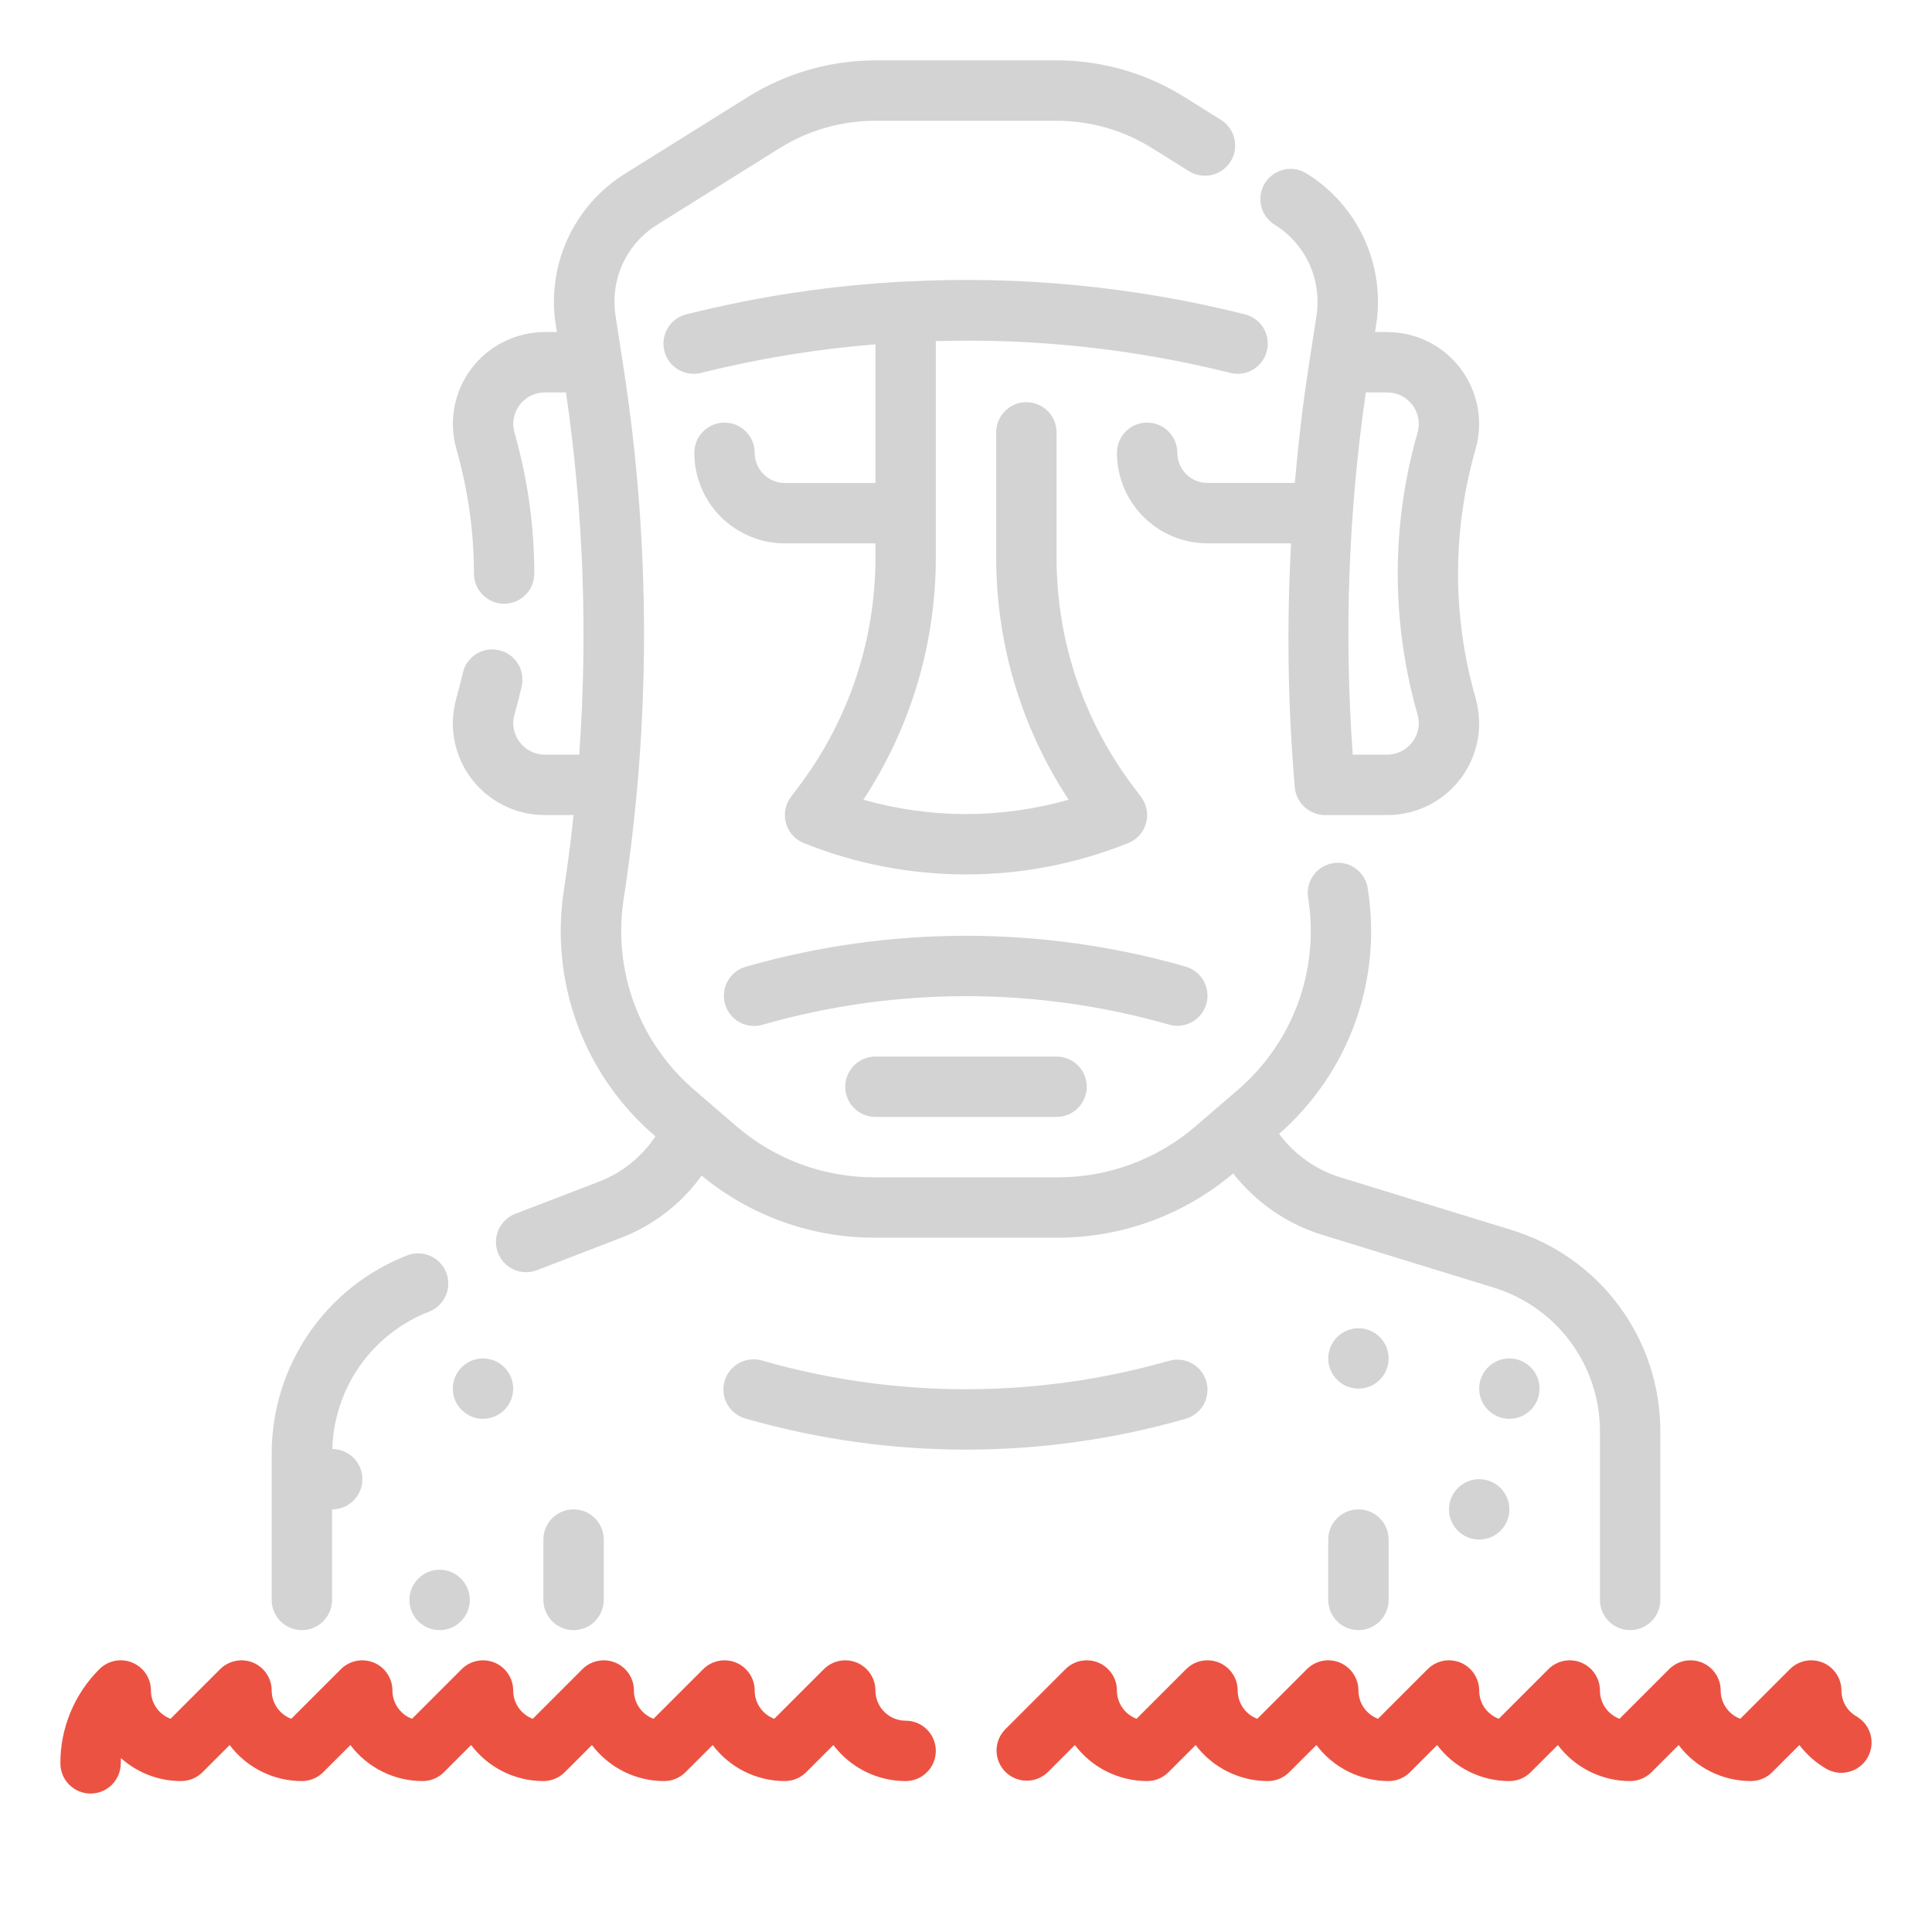 <?xml version="1.0" encoding="UTF-8" standalone="no"?> <svg width="64" height="64" viewBox="0 0 64 64" fill="none" xmlns="http://www.w3.org/2000/svg">
<path d="M10 54C10.265 54 10.52 53.895 10.707 53.707C10.895 53.52 11 53.265 11 53V50C11.265 50.001 11.52 49.897 11.708 49.71C11.897 49.524 12.003 49.27 12.005 49.005C12.006 48.739 11.902 48.484 11.715 48.296C11.528 48.108 11.274 48.001 11.009 48C11.036 47.011 11.354 46.052 11.923 45.243C12.492 44.434 13.287 43.811 14.209 43.452C14.332 43.405 14.444 43.334 14.539 43.243C14.634 43.153 14.71 43.044 14.764 42.924C14.817 42.804 14.846 42.675 14.85 42.544C14.853 42.412 14.83 42.282 14.783 42.159C14.736 42.036 14.665 41.924 14.574 41.829C14.484 41.734 14.375 41.657 14.255 41.604C14.135 41.551 14.006 41.522 13.875 41.519C13.743 41.515 13.613 41.538 13.49 41.585C12.172 42.098 11.039 42.995 10.238 44.161C9.437 45.327 9.006 46.707 9 48.121V53C9 53.265 9.105 53.52 9.293 53.707C9.48 53.895 9.735 54 10 54Z" fill="#d3d3d3"/>
<path d="M17.282 22.733C17.311 22.605 17.314 22.472 17.292 22.343C17.27 22.213 17.223 22.09 17.153 21.979C17.082 21.867 16.991 21.771 16.884 21.695C16.777 21.619 16.656 21.566 16.527 21.537C16.399 21.508 16.267 21.504 16.137 21.526C16.008 21.548 15.884 21.596 15.773 21.666C15.662 21.736 15.566 21.827 15.49 21.934C15.414 22.042 15.36 22.163 15.331 22.291C15.268 22.57 15.197 22.849 15.112 23.146C15.041 23.412 15.003 23.685 15 23.96C15.001 24.766 15.321 25.539 15.891 26.109C16.461 26.679 17.234 26.999 18.04 27H19C18.911 27.823 18.809 28.646 18.683 29.466C18.446 30.974 18.6 32.518 19.13 33.95C19.661 35.382 20.55 36.654 21.712 37.644C21.259 38.325 20.606 38.849 19.843 39.144L17.07 40.209C16.822 40.304 16.623 40.494 16.515 40.737C16.408 40.979 16.401 41.254 16.496 41.502C16.591 41.75 16.781 41.949 17.024 42.057C17.266 42.164 17.541 42.171 17.789 42.076L20.564 41.008C21.639 40.595 22.57 39.878 23.243 38.944C24.849 40.271 26.867 40.998 28.95 41H35.05C37.174 40.998 39.229 40.244 40.85 38.871C41.603 39.834 42.632 40.545 43.8 40.906L49.475 42.652C50.498 42.964 51.394 43.597 52.029 44.458C52.664 45.319 53.004 46.362 53 47.432V53C53 53.265 53.105 53.52 53.293 53.707C53.48 53.895 53.735 54 54 54C54.265 54 54.52 53.895 54.707 53.707C54.895 53.52 55 53.265 55 53V47.432C55.006 45.934 54.528 44.473 53.638 43.268C52.748 42.062 51.493 41.176 50.059 40.741L44.384 38.995C43.578 38.742 42.874 38.239 42.372 37.56C43.506 36.569 44.37 35.307 44.885 33.892C45.399 32.476 45.547 30.954 45.314 29.466C45.299 29.332 45.257 29.203 45.19 29.086C45.124 28.97 45.035 28.867 44.928 28.785C44.821 28.704 44.699 28.644 44.569 28.611C44.439 28.578 44.303 28.571 44.17 28.591C44.038 28.611 43.91 28.658 43.796 28.728C43.681 28.799 43.582 28.892 43.505 29.002C43.427 29.111 43.372 29.235 43.343 29.367C43.315 29.498 43.313 29.634 43.338 29.766C43.522 30.938 43.402 32.139 42.99 33.251C42.578 34.364 41.887 35.353 40.983 36.122L39.59 37.322C38.325 38.405 36.715 39 35.05 39H28.95C27.285 39 25.675 38.404 24.41 37.321L23.018 36.121C22.114 35.352 21.423 34.364 21.01 33.251C20.598 32.138 20.478 30.938 20.662 29.765C21.558 23.953 21.558 18.037 20.662 12.225L20.389 10.447C20.3 9.867 20.383 9.274 20.627 8.741C20.872 8.208 21.267 7.758 21.765 7.447L25.828 4.907C26.782 4.312 27.884 3.998 29.008 4H34.992C36.117 3.999 37.219 4.315 38.172 4.912L39.385 5.67C39.61 5.811 39.883 5.856 40.141 5.796C40.4 5.736 40.624 5.575 40.765 5.35C40.906 5.125 40.951 4.853 40.891 4.594C40.831 4.335 40.67 4.111 40.445 3.97L39.232 3.212C37.961 2.418 36.491 1.998 34.992 2H29.008C27.509 1.999 26.039 2.421 24.768 3.216L20.7 5.756C19.87 6.274 19.211 7.023 18.804 7.912C18.396 8.801 18.259 9.79 18.408 10.756L18.45 11H18.04C17.57 11.001 17.106 11.111 16.686 11.321C16.265 11.531 15.899 11.835 15.616 12.211C15.333 12.586 15.14 13.022 15.054 13.484C14.968 13.946 14.99 14.422 15.118 14.874C15.503 16.216 15.698 17.604 15.7 19C15.7 19.265 15.805 19.52 15.993 19.707C16.18 19.895 16.435 20 16.7 20C16.965 20 17.22 19.895 17.407 19.707C17.595 19.52 17.7 19.265 17.7 19C17.698 17.419 17.477 15.846 17.042 14.326C16.998 14.171 16.991 14.008 17.021 13.85C17.05 13.692 17.116 13.543 17.213 13.415C17.31 13.287 17.435 13.182 17.579 13.11C17.723 13.038 17.881 13.001 18.042 13H18.75C19.328 16.973 19.475 20.996 19.187 25H18.04C17.765 24.996 17.503 24.886 17.309 24.691C17.114 24.497 17.004 24.235 17 23.96C17.002 23.863 17.016 23.767 17.042 23.674C17.131 23.362 17.211 23.048 17.282 22.733Z" fill="#d3d3d3"/>
<path d="M30.016 9.326H30C29.993 9.325 29.985 9.325 29.978 9.326C27.541 9.452 25.123 9.814 22.756 10.408C22.626 10.438 22.503 10.493 22.395 10.57C22.287 10.648 22.195 10.746 22.125 10.86C22.056 10.974 22.009 11.1 21.989 11.232C21.969 11.364 21.975 11.498 22.008 11.627C22.04 11.756 22.098 11.878 22.178 11.984C22.259 12.091 22.359 12.18 22.474 12.247C22.59 12.314 22.717 12.358 22.849 12.375C22.981 12.392 23.116 12.383 23.244 12.347C25.134 11.877 27.059 11.562 29 11.406V16H26C25.735 16 25.48 15.895 25.293 15.707C25.105 15.52 25 15.265 25 15C25 14.735 24.895 14.48 24.707 14.293C24.52 14.105 24.265 14 24 14C23.735 14 23.48 14.105 23.293 14.293C23.105 14.48 23 14.735 23 15C23 15.796 23.316 16.559 23.879 17.121C24.441 17.684 25.204 18 26 18H29V18.512C28.994 21.208 28.12 23.83 26.508 25.99L26.2 26.4C26.108 26.523 26.045 26.665 26.017 26.816C25.989 26.967 25.995 27.122 26.037 27.27C26.078 27.418 26.153 27.555 26.256 27.669C26.359 27.783 26.486 27.872 26.629 27.929C30.076 29.313 33.924 29.313 37.371 27.929C37.514 27.872 37.641 27.783 37.744 27.669C37.847 27.555 37.922 27.418 37.963 27.27C38.005 27.122 38.011 26.967 37.983 26.816C37.955 26.665 37.892 26.523 37.8 26.4L37.492 25.99C35.88 23.83 35.006 21.208 35 18.512V14.323C35 14.058 34.895 13.803 34.707 13.616C34.52 13.428 34.265 13.323 34 13.323C33.735 13.323 33.48 13.428 33.293 13.616C33.105 13.803 33 14.058 33 14.323V18.512C33.007 21.349 33.841 24.122 35.4 26.491C33.178 27.125 30.822 27.125 28.6 26.491C30.159 24.122 30.993 21.349 31 18.512V11.3C34.285 11.202 37.568 11.556 40.756 12.353C40.836 12.373 40.918 12.383 41.001 12.383C41.244 12.382 41.479 12.292 41.661 12.131C41.843 11.969 41.96 11.747 41.989 11.505C42.019 11.264 41.96 11.02 41.823 10.819C41.685 10.618 41.48 10.474 41.244 10.414C37.577 9.493 33.792 9.127 30.016 9.326V9.326Z" fill="#d3d3d3"/>
<path d="M39 33.981C39.241 33.981 39.474 33.894 39.657 33.735C39.839 33.577 39.957 33.358 39.99 33.119C40.024 32.88 39.969 32.637 39.837 32.435C39.706 32.233 39.505 32.085 39.273 32.019C34.519 30.659 29.479 30.659 24.725 32.019C24.596 32.053 24.476 32.112 24.37 32.193C24.264 32.274 24.176 32.375 24.11 32.491C24.044 32.606 24.002 32.734 23.986 32.866C23.97 32.998 23.981 33.132 24.017 33.26C24.053 33.388 24.115 33.508 24.198 33.612C24.282 33.715 24.385 33.802 24.502 33.865C24.619 33.929 24.747 33.968 24.88 33.981C25.012 33.995 25.146 33.981 25.273 33.942C29.669 32.685 34.329 32.685 38.725 33.942C38.814 33.968 38.907 33.981 39 33.981Z" fill="#d3d3d3"/>
<path d="M39.962 45.764C39.889 45.509 39.718 45.294 39.486 45.165C39.254 45.036 38.981 45.005 38.726 45.078C34.33 46.334 29.67 46.334 25.274 45.078C25.146 45.036 25.011 45.021 24.877 45.032C24.743 45.044 24.613 45.083 24.494 45.146C24.376 45.209 24.271 45.295 24.186 45.4C24.102 45.505 24.039 45.625 24.002 45.755C23.965 45.884 23.955 46.019 23.972 46.153C23.988 46.286 24.032 46.415 24.099 46.531C24.167 46.647 24.257 46.749 24.365 46.829C24.473 46.91 24.595 46.968 24.726 47C29.48 48.361 34.52 48.361 39.274 47C39.4 46.964 39.518 46.904 39.621 46.822C39.724 46.74 39.81 46.639 39.874 46.525C39.938 46.41 39.979 46.283 39.994 46.153C40.009 46.023 39.998 45.89 39.962 45.764V45.764Z" fill="#d3d3d3"/>
<path d="M29 35C28.735 35 28.48 35.105 28.293 35.293C28.105 35.48 28 35.735 28 36C28 36.265 28.105 36.52 28.293 36.707C28.48 36.895 28.735 37 29 37H35C35.265 37 35.52 36.895 35.707 36.707C35.895 36.52 36 36.265 36 36C36 35.735 35.895 35.48 35.707 35.293C35.52 35.105 35.265 35 35 35H29Z" fill="#d3d3d3"/>
<path d="M18 51V53C18 53.265 18.105 53.52 18.293 53.707C18.48 53.895 18.735 54 19 54C19.265 54 19.52 53.895 19.707 53.707C19.895 53.52 20 53.265 20 53V51C20 50.735 19.895 50.48 19.707 50.293C19.52 50.105 19.265 50 19 50C18.735 50 18.48 50.105 18.293 50.293C18.105 50.48 18 50.735 18 51Z" fill="#d3d3d3"/>
<path d="M44 51V53C44 53.265 44.105 53.52 44.293 53.707C44.48 53.895 44.735 54 45 54C45.265 54 45.52 53.895 45.707 53.707C45.895 53.52 46 53.265 46 53V51C46 50.735 45.895 50.48 45.707 50.293C45.52 50.105 45.265 50 45 50C44.735 50 44.48 50.105 44.293 50.293C44.105 50.48 44 50.735 44 51Z" fill="#d3d3d3"/>
<path d="M49 51C49.552 51 50 50.552 50 50C50 49.448 49.552 49 49 49C48.448 49 48 49.448 48 50C48 50.552 48.448 51 49 51Z" fill="#d3d3d3"/>
<path d="M50 47C50.552 47 51 46.552 51 46C51 45.448 50.552 45 50 45C49.448 45 49 45.448 49 46C49 46.552 49.448 47 50 47Z" fill="#d3d3d3"/>
<path d="M45 46C45.552 46 46 45.552 46 45C46 44.448 45.552 44 45 44C44.448 44 44 44.448 44 45C44 45.552 44.448 46 45 46Z" fill="#d3d3d3"/>
<path d="M14.563 54C15.115 54 15.563 53.552 15.563 53C15.563 52.448 15.115 52 14.563 52C14.011 52 13.563 52.448 13.563 53C13.563 53.552 14.011 54 14.563 54Z" fill="#d3d3d3"/>
<path d="M16 47C16.552 47 17 46.552 17 46C17 45.448 16.552 45 16 45C15.448 45 15 45.448 15 46C15 46.552 15.448 47 16 47Z" fill="#d3d3d3"/>
<path d="M30 57C29.735 57 29.48 56.895 29.293 56.707C29.105 56.52 29 56.265 29 56C29 55.802 28.941 55.609 28.831 55.445C28.721 55.28 28.565 55.152 28.383 55.076C28.2 55.001 27.999 54.981 27.805 55.02C27.611 55.058 27.433 55.153 27.293 55.293L25.649 56.937C25.458 56.866 25.294 56.737 25.178 56.57C25.062 56.403 25 56.204 25 56C25 55.802 24.941 55.609 24.831 55.445C24.721 55.28 24.565 55.152 24.383 55.076C24.2 55.001 23.999 54.981 23.805 55.02C23.611 55.058 23.433 55.153 23.293 55.293L21.649 56.937C21.458 56.866 21.294 56.737 21.178 56.57C21.062 56.403 21 56.204 21 56C21 55.802 20.941 55.609 20.831 55.445C20.721 55.28 20.565 55.152 20.383 55.076C20.2 55.001 19.999 54.981 19.805 55.02C19.611 55.058 19.433 55.153 19.293 55.293L17.649 56.937C17.458 56.866 17.294 56.737 17.178 56.57C17.062 56.403 17 56.204 17 56C17 55.802 16.941 55.609 16.831 55.445C16.721 55.28 16.565 55.152 16.383 55.076C16.2 55.001 15.999 54.981 15.805 55.02C15.611 55.058 15.433 55.153 15.293 55.293L13.649 56.937C13.458 56.866 13.294 56.737 13.178 56.57C13.062 56.403 13 56.204 13 56C13 55.802 12.941 55.609 12.831 55.445C12.722 55.28 12.565 55.152 12.383 55.076C12.2 55.001 11.999 54.981 11.805 55.02C11.611 55.058 11.433 55.153 11.293 55.293L9.649 56.937C9.458 56.866 9.294 56.737 9.178 56.57C9.062 56.403 9 56.204 9 56C9 55.802 8.941 55.609 8.831 55.445C8.722 55.28 8.565 55.152 8.383 55.076C8.2 55.001 7.999 54.981 7.805 55.02C7.611 55.058 7.433 55.153 7.293 55.293L5.649 56.937C5.458 56.866 5.294 56.737 5.178 56.57C5.062 56.403 5 56.204 5 56C5 55.802 4.942 55.609 4.832 55.444C4.722 55.28 4.566 55.151 4.383 55.076C4.2 55 3.999 54.98 3.805 55.018C3.611 55.057 3.433 55.152 3.293 55.292C2.882 55.701 2.556 56.188 2.334 56.724C2.112 57.259 1.998 57.834 2 58.414C2 58.679 2.105 58.934 2.293 59.121C2.48 59.309 2.735 59.414 3 59.414C3.265 59.414 3.52 59.309 3.707 59.121C3.895 58.934 4 58.679 4 58.414C4 58.355 4.002 58.297 4.006 58.24C4.555 58.73 5.264 59.001 6 59C6.265 59 6.52 58.895 6.707 58.707L7.607 57.807C7.886 58.177 8.248 58.478 8.663 58.685C9.078 58.892 9.536 59 10 59C10.265 59 10.52 58.895 10.707 58.707L11.607 57.807C11.886 58.177 12.248 58.478 12.663 58.685C13.079 58.892 13.536 59 14 59C14.265 59 14.52 58.895 14.707 58.707L15.607 57.807C15.886 58.177 16.248 58.478 16.663 58.685C17.078 58.892 17.536 59 18 59C18.265 59 18.52 58.895 18.707 58.707L19.607 57.807C19.887 58.177 20.248 58.478 20.663 58.685C21.078 58.892 21.536 59 22 59C22.265 59 22.52 58.895 22.707 58.707L23.607 57.807C23.887 58.177 24.248 58.478 24.663 58.685C25.078 58.892 25.536 59 26 59C26.265 59 26.52 58.895 26.707 58.707L27.607 57.807C27.887 58.177 28.248 58.478 28.663 58.685C29.078 58.892 29.536 59 30 59C30.265 59 30.52 58.895 30.707 58.707C30.895 58.52 31 58.265 31 58C31 57.735 30.895 57.48 30.707 57.293C30.52 57.105 30.265 57 30 57Z" fill="#ec5242"/>
<path d="M61.5 56.858C61.348 56.772 61.222 56.647 61.134 56.496C61.047 56.346 61 56.175 61 56C61 55.802 60.941 55.609 60.831 55.445C60.721 55.28 60.565 55.152 60.383 55.076C60.2 55.001 59.999 54.981 59.805 55.019C59.611 55.058 59.433 55.153 59.293 55.293L57.649 56.937C57.458 56.865 57.294 56.737 57.178 56.57C57.062 56.403 57 56.204 57 56C57 55.802 56.941 55.609 56.831 55.445C56.721 55.28 56.565 55.152 56.383 55.076C56.2 55.001 55.999 54.981 55.805 55.019C55.611 55.058 55.433 55.153 55.293 55.293L53.649 56.937C53.458 56.865 53.294 56.737 53.178 56.57C53.062 56.403 53 56.204 53 56C53 55.802 52.941 55.609 52.831 55.445C52.721 55.28 52.565 55.152 52.383 55.076C52.2 55.001 51.999 54.981 51.805 55.019C51.611 55.058 51.433 55.153 51.293 55.293L49.649 56.937C49.458 56.865 49.294 56.737 49.178 56.57C49.062 56.403 49 56.204 49 56C49 55.802 48.941 55.609 48.831 55.445C48.721 55.28 48.565 55.152 48.383 55.076C48.2 55.001 47.999 54.981 47.805 55.019C47.611 55.058 47.433 55.153 47.293 55.293L45.649 56.937C45.458 56.865 45.294 56.737 45.178 56.57C45.062 56.403 45 56.204 45 56C45 55.802 44.941 55.609 44.831 55.445C44.721 55.28 44.565 55.152 44.383 55.076C44.2 55.001 43.999 54.981 43.805 55.019C43.611 55.058 43.433 55.153 43.293 55.293L41.649 56.937C41.458 56.865 41.294 56.737 41.178 56.57C41.062 56.403 41 56.204 41 56C41 55.802 40.941 55.609 40.831 55.445C40.721 55.28 40.565 55.152 40.383 55.076C40.2 55.001 39.999 54.981 39.805 55.019C39.611 55.058 39.433 55.153 39.293 55.293L37.649 56.937C37.458 56.865 37.294 56.737 37.178 56.57C37.062 56.403 37 56.204 37 56C37 55.802 36.941 55.609 36.831 55.445C36.721 55.28 36.565 55.152 36.383 55.076C36.2 55.001 35.999 54.981 35.805 55.019C35.611 55.058 35.433 55.153 35.293 55.293L33.293 57.293C33.111 57.482 33.01 57.734 33.012 57.996C33.015 58.259 33.12 58.509 33.305 58.695C33.491 58.88 33.741 58.985 34.004 58.988C34.266 58.99 34.518 58.889 34.707 58.707L35.607 57.807C35.886 58.177 36.248 58.478 36.663 58.685C37.078 58.892 37.536 59 38 59C38.265 59 38.52 58.895 38.707 58.707L39.607 57.807C39.886 58.177 40.248 58.478 40.663 58.685C41.078 58.892 41.536 59 42 59C42.265 59 42.52 58.895 42.707 58.707L43.607 57.807C43.886 58.177 44.248 58.478 44.663 58.685C45.078 58.892 45.536 59 46 59C46.265 59 46.52 58.895 46.707 58.707L47.607 57.807C47.886 58.177 48.248 58.478 48.663 58.685C49.078 58.892 49.536 59 50 59C50.265 59 50.52 58.895 50.707 58.707L51.607 57.807C51.886 58.177 52.248 58.478 52.663 58.685C53.078 58.892 53.536 59 54 59C54.265 59 54.52 58.895 54.707 58.707L55.607 57.807C55.886 58.177 56.248 58.478 56.663 58.685C57.078 58.892 57.536 59 58 59C58.265 59 58.52 58.895 58.707 58.707L59.607 57.807C59.848 58.124 60.149 58.391 60.493 58.591C60.723 58.725 60.996 58.761 61.253 58.693C61.51 58.625 61.73 58.458 61.863 58.228C61.996 57.998 62.033 57.725 61.965 57.468C61.897 57.211 61.73 56.992 61.5 56.858V56.858Z" fill="#ec5242"/>
<path d="M42.235 7.451C42.733 7.762 43.128 8.212 43.373 8.745C43.617 9.278 43.7 9.871 43.611 10.451L43.338 12.229C43.145 13.48 43.003 14.738 42.893 15.999H40C39.735 15.999 39.48 15.894 39.293 15.706C39.105 15.519 39 15.264 39 14.999C39 14.734 38.895 14.479 38.707 14.292C38.52 14.104 38.265 13.999 38 13.999C37.735 13.999 37.48 14.104 37.293 14.292C37.105 14.479 37 14.734 37 14.999C37 15.795 37.316 16.558 37.879 17.12C38.441 17.683 39.204 17.999 40 17.999H42.769C42.62 20.695 42.662 23.397 42.892 26.087C42.916 26.337 43.033 26.57 43.219 26.738C43.406 26.907 43.648 27 43.9 27H45.96C46.766 26.999 47.539 26.679 48.109 26.109C48.679 25.539 48.999 24.766 49 23.96C48.997 23.678 48.957 23.398 48.882 23.126C48.106 20.43 48.106 17.57 48.882 14.874C49.01 14.422 49.032 13.946 48.946 13.484C48.859 13.022 48.667 12.586 48.384 12.211C48.101 11.835 47.735 11.531 47.314 11.321C46.894 11.111 46.43 11.001 45.96 11H45.551L45.588 10.756C45.737 9.79 45.6 8.801 45.192 7.912C44.785 7.023 44.126 6.274 43.296 5.756C43.185 5.684 43.06 5.634 42.929 5.61C42.799 5.586 42.665 5.589 42.535 5.618C42.405 5.646 42.283 5.7 42.174 5.777C42.066 5.854 41.973 5.951 41.903 6.064C41.832 6.176 41.785 6.302 41.764 6.433C41.742 6.564 41.747 6.698 41.778 6.827C41.809 6.956 41.865 7.078 41.944 7.185C42.022 7.292 42.121 7.383 42.235 7.451V7.451ZM45.245 13H45.96C46.121 13.001 46.279 13.038 46.423 13.11C46.567 13.182 46.692 13.287 46.789 13.415C46.886 13.543 46.952 13.692 46.981 13.85C47.011 14.008 47.004 14.171 46.96 14.326C46.085 17.373 46.083 20.605 46.954 23.653C46.982 23.753 46.998 23.856 47 23.96C46.996 24.235 46.886 24.497 46.691 24.691C46.497 24.886 46.235 24.996 45.96 25H44.811C44.523 20.996 44.668 16.973 45.245 13V13Z" fill="#d3d3d3"/>
</svg>
